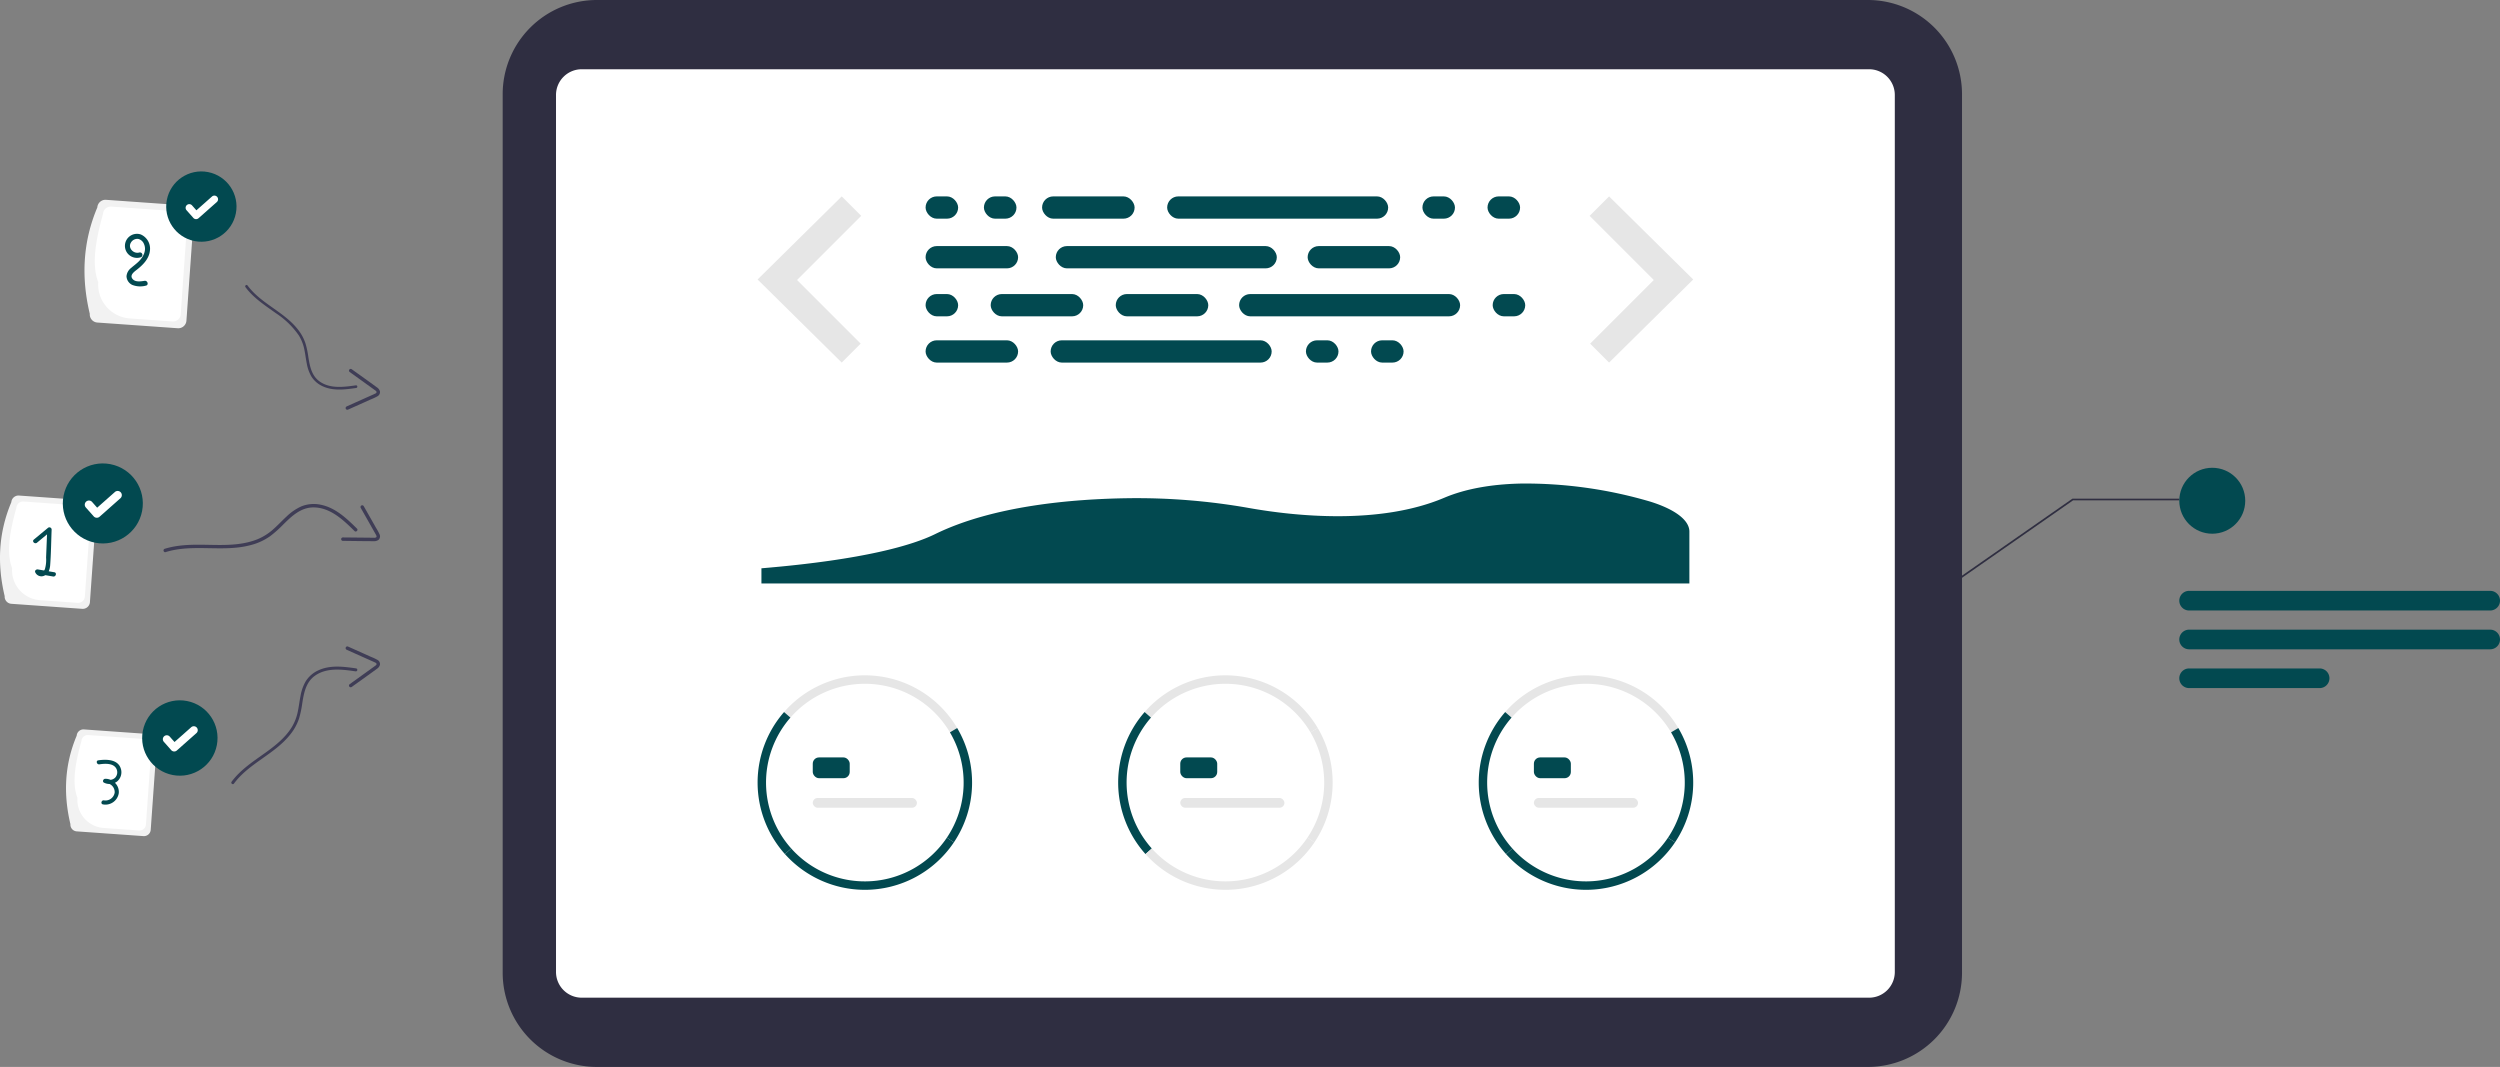 <svg xmlns="http://www.w3.org/2000/svg" width="800.366" height="341.574" viewBox="0 0 800.366 341.574" xmlns:xlink="http://www.w3.org/1999/xlink" role="img" artist="Katerina Limpitsouni" source="https://undraw.co/"><rect x="0" y="0" width="800.366" height="341.574" fill="#808080" stroke="none"/><g transform="translate(-569.67 -223.146)"><path d="M311.446,467.2H30.128A30.162,30.162,0,0,1,0,437.074V30.128A30.162,30.162,0,0,1,30.128,0H311.446a30.162,30.162,0,0,1,30.128,30.128V437.074A30.163,30.163,0,0,1,311.446,467.2Z" transform="translate(1197.801 223.146) rotate(90)" fill="#2f2e41"/><path d="M289.009,428.611H8.226A8.235,8.235,0,0,1,0,420.385V8.226A8.235,8.235,0,0,1,8.226,0H289.009a8.235,8.235,0,0,1,8.226,8.226V420.385A8.235,8.235,0,0,1,289.009,428.611Z" transform="translate(1176.285 245.316) rotate(90)" fill="#fff"/><g transform="translate(812.213 439.349)"><path d="M512.7,410.083a31.631,31.631,0,0,0-51.062-4.717l-2.036-1.779a34.329,34.329,0,0,1,55.424,5.119Z" transform="translate(-451.125 -391.831)" fill="#e6e6e6"/><path d="M569.036,463.126l-2.244-1.508a31.647,31.647,0,0,0,.97-33.709l2.326-1.377A34.351,34.351,0,0,1,569.036,463.126Z" transform="translate(-506.192 -409.657)" fill="#024950"/><path d="M450.929,461.484a34.327,34.327,0,0,1-.282-45.479l2.036,1.779a31.624,31.624,0,0,0,.258,41.9Z" transform="translate(-442.175 -404.25)" fill="#024950"/><path d="M485.755,515.388a34.385,34.385,0,0,1-25.579-11.437l2.014-1.8a31.631,31.631,0,0,0,49.833-3.471l2.244,1.508a34.31,34.31,0,0,1-28.511,15.2Z" transform="translate(-451.422 -446.718)" fill="#024950"/></g><g transform="translate(927.647 439.349)"><path d="M512.7,410.083a31.631,31.631,0,0,0-51.062-4.717l-2.036-1.779a34.329,34.329,0,0,1,55.424,5.119Z" transform="translate(-451.125 -391.831)" fill="#e6e6e6"/><path d="M569.036,463.126l-2.244-1.508a31.647,31.647,0,0,0,.97-33.709l2.326-1.377A34.351,34.351,0,0,1,569.036,463.126Z" transform="translate(-506.192 -409.657)" fill="#e6e6e6"/><path d="M450.929,461.484a34.327,34.327,0,0,1-.282-45.479l2.036,1.779a31.624,31.624,0,0,0,.258,41.9Z" transform="translate(-442.175 -404.25)" fill="#024950"/><path d="M485.755,515.388a34.385,34.385,0,0,1-25.579-11.437l2.014-1.8a31.631,31.631,0,0,0,49.833-3.471l2.244,1.508a34.31,34.31,0,0,1-28.511,15.2Z" transform="translate(-451.422 -446.718)" fill="#e6e6e6"/></g><g transform="translate(1043.081 439.349)"><path d="M512.7,410.083a31.631,31.631,0,0,0-51.062-4.717l-2.036-1.779a34.329,34.329,0,0,1,55.424,5.119Z" transform="translate(-451.125 -391.831)" fill="#e6e6e6"/><path d="M569.036,463.126l-2.244-1.508a31.647,31.647,0,0,0,.97-33.709l2.326-1.377A34.351,34.351,0,0,1,569.036,463.126Z" transform="translate(-506.192 -409.657)" fill="#024950"/><path d="M450.929,461.484a34.327,34.327,0,0,1-.282-45.479l2.036,1.779a31.624,31.624,0,0,0,.258,41.9Z" transform="translate(-442.175 -404.25)" fill="#024950"/><path d="M485.755,515.388a34.385,34.385,0,0,1-25.579-11.437l2.014-1.8a31.631,31.631,0,0,0,49.833-3.471l2.244,1.508a34.31,34.31,0,0,1-28.511,15.2Z" transform="translate(-451.422 -446.718)" fill="#024950"/></g><rect width="11.832" height="6.652" rx="2" transform="translate(829.872 465.632)" fill="#024950"/><rect width="33.347" height="3.118" rx="1.559" transform="translate(829.872 478.619)" fill="#e6e6e6"/><rect width="11.832" height="6.652" rx="2" transform="translate(947.526 465.632)" fill="#024950"/><rect width="33.347" height="3.118" rx="1.559" transform="translate(947.526 478.619)" fill="#e6e6e6"/><rect width="11.832" height="6.652" rx="2" transform="translate(1060.74 465.632)" fill="#024950"/><rect width="33.347" height="3.118" rx="1.559" transform="translate(1060.74 478.619)" fill="#e6e6e6"/><g transform="translate(865.992 286.022)"><rect width="29.619" height="7.13" rx="3.565" transform="translate(37.298)" fill="#024950"/><rect width="10.421" height="7.13" rx="3.565" transform="translate(159.064)" fill="#024950"/><rect width="10.421" height="7.13" rx="3.565" transform="translate(179.908)" fill="#024950"/><rect width="70.756" height="7.13" rx="3.565" transform="translate(77.338)" fill="#024950"/><rect width="29.619" height="7.13" rx="3.565" transform="translate(0.001 46.074)" fill="#024950"/><rect width="10.421" height="7.13" rx="3.565" transform="translate(121.767 46.074)" fill="#024950"/><rect width="10.421" height="7.13" rx="3.565" transform="translate(142.61 46.074)" fill="#024950"/><rect width="70.756" height="7.13" rx="3.565" transform="translate(40.041 46.074)" fill="#024950"/><rect width="29.619" height="7.13" rx="3.565" transform="translate(122.316 15.906)" fill="#024950"/><rect width="29.619" height="7.13" rx="3.565" transform="translate(0.001 15.906)" fill="#024950"/><rect width="10.421" height="7.13" rx="3.565" transform="translate(0.001)" fill="#024950"/><rect width="10.421" height="7.13" rx="3.565" transform="translate(0 31.264)" fill="#024950"/><rect width="70.756" height="7.13" rx="3.565" transform="translate(41.686 15.906)" fill="#024950"/><rect width="29.619" height="7.13" rx="3.565" transform="translate(60.884 31.264)" fill="#024950"/><rect width="29.619" height="7.13" rx="3.565" transform="translate(20.843 31.264)" fill="#024950"/><rect width="10.421" height="7.13" rx="3.565" transform="translate(18.675)" fill="#024950"/><rect width="10.421" height="7.13" rx="3.565" transform="translate(181.553 31.264)" fill="#024950"/><rect width="70.756" height="7.13" rx="3.565" transform="translate(100.375 31.264)" fill="#024950"/></g><path d="M286.549,192.205l-26.939,26.6,26.939,26.6,6.061-6.061-20.37-20.373,20.541-20.541Z" transform="translate(552.602 93.817)" fill="#e6e6e6"/><path d="M326.4,192.205l26.938,26.6L326.4,245.41l-6.061-6.061,20.372-20.372-20.542-20.541Z" transform="translate(758.411 93.817)" fill="#e6e6e6"/><path d="M472.167,337.638h297.08V320.916c-.091-3.562-4.549-6.962-12.366-9.431l-.081-.026a141.828,141.828,0,0,0-41.386-5.809c-9.692.2-17.989,1.732-24.662,4.559-20.769,8.8-48.052,5.832-62.466,3.277a206.044,206.044,0,0,0-38.562-3.141c-18.046.232-43.446,2.415-61.97,11.5-7.075,3.467-22.461,8.173-55.588,10.939Z" transform="translate(341.273 72.301)" fill="#024950" style="isolation:isolate"/><path d="M412.912,50.837l50.779-35.4h34.23v.52H463.926l-50.6,35.276Z" transform="translate(769.444 367.362)" fill="#2f2e41"/><circle cx="10.556" cy="10.556" r="10.556" transform="translate(1267.364 372.902)" fill="#024950"/><path d="M938.155,174.823H841.773a3.145,3.145,0,0,1,0-6.29h96.382a3.145,3.145,0,0,1,0,6.29Z" transform="translate(428.736 243.771)" fill="#024950"/><path d="M938.155,194.2H841.773a3.145,3.145,0,1,1,0-6.29h96.382a3.145,3.145,0,0,1,0,6.29Z" transform="translate(428.736 236.818)" fill="#024950"/><path d="M883.553,213.572h-41.78a3.145,3.145,0,0,1,0-6.29h41.78a3.145,3.145,0,0,1,0,6.29Z" transform="translate(428.736 229.863)" fill="#024950"/><g transform="translate(569.67 276.088)"><path d="M717.889,331.6c-2.426-10.192-2.022-20.23,2.133-30.064a2.3,2.3,0,0,1,2.458-2.133l22.705,1.611a2.3,2.3,0,0,1,2.132,2.458l-2.134,30.065a2.3,2.3,0,0,1-2.458,2.133l-22.7-1.612a2.3,2.3,0,0,1-2.136-2.458Z" transform="translate(-716.395 -193.697)" fill="#f2f2f2"/><path d="M723.546,324.795c-1.942-5.022-.7-11.929,1.371-19.328a2.157,2.157,0,0,1,2.3-2l19.513,1.384a2.157,2.157,0,0,1,2,2.3l-1.9,26.753a2.158,2.158,0,0,1-2.3,2l-12.088-.858a9.609,9.609,0,0,1-8.9-10.254Z" transform="translate(-719.667 -195.849)" fill="#fff"/><path d="M745.694,335.4l-1.788-.307a6.008,6.008,0,0,0,.468-2.042c.282-3.763.311-7.561.461-11.332a.715.715,0,0,0-1.205-.5l-4.491,3.72c-.7.58.3,1.575,1,1l3.223-2.67-.3,7.411a10.729,10.729,0,0,1-.388,3.741,1.8,1.8,0,0,1-.258.418l-1.979-.34c-.474-.081-1.077.314-.869.869a2.166,2.166,0,0,0,2.941,1.121,2.385,2.385,0,0,0,.3-.157l2.516.432C746.208,336.91,746.59,335.549,745.694,335.4Z" transform="translate(-728.305 -205.139)" fill="#024950"/><path d="M997.805,544.726c-2.286-9.6-1.9-19.053,2.009-28.315a2.169,2.169,0,0,1,2.315-2.008l21.385,1.518a2.17,2.17,0,0,1,2.008,2.315l-2.009,28.315a2.17,2.17,0,0,1-2.315,2.008l-21.385-1.518A2.17,2.17,0,0,1,997.805,544.726Z" transform="translate(-975.262 -333.824)" fill="#f2f2f2"/><path d="M1003.489,538.554c-1.829-4.73-.659-11.235,1.292-18.2a2.032,2.032,0,0,1,2.168-1.881l18.378,1.3a2.031,2.031,0,0,1,1.881,2.168l-1.788,25.2a2.032,2.032,0,0,1-2.168,1.881l-11.384-.808a9.05,9.05,0,0,1-8.379-9.657Z" transform="translate(-978.701 -336.087)" fill="#fff"/><path d="M1024.4,543.7a3.744,3.744,0,0,0,.69-.418,3.817,3.817,0,0,0,1.248-3.969c-.862-3.168-4.651-3.187-7.268-2.806-.844.123-.485,1.406.354,1.283,1.763-.257,4.531-.465,5.476,1.461a2.53,2.53,0,0,1-.4,2.787,2.461,2.461,0,0,1-1.5.712,3.957,3.957,0,0,0-1.742-.325c-.616.029-.962.926-.336,1.239a4,4,0,0,0,1.776.42,2.886,2.886,0,0,1,1.628,2.748,2.981,2.981,0,0,1-3.394,2.5h-.016c-.836-.168-1.194,1.114-.354,1.283a4.324,4.324,0,0,0,5.049-3.448q.017-.092.03-.183a4.04,4.04,0,0,0-1.239-3.284Z" transform="translate(-987.612 -346.033)" fill="#024950"/><path d="M944.089,208.906c-2.751-11.555-2.294-22.934,2.418-34.084a2.611,2.611,0,0,1,2.787-2.417l25.74,1.826a2.611,2.611,0,0,1,2.417,2.787l-2.42,34.082a2.611,2.611,0,0,1-2.787,2.417l-25.738-1.825A2.611,2.611,0,0,1,944.089,208.906Z" transform="translate(-915.346 -161.375)" fill="#f2f2f2"/><path d="M949.676,200.647c-2.2-5.694-.794-13.524,1.554-21.913a2.445,2.445,0,0,1,2.61-2.264l22.125,1.569a2.446,2.446,0,0,1,2.264,2.61l-2.153,30.33a2.446,2.446,0,0,1-2.61,2.264l-13.7-.972a10.894,10.894,0,0,1-10.086-11.625Z" transform="translate(-918.229 -163.27)" fill="#fff"/><path d="M971.7,193.022a3.851,3.851,0,1,0-.049,7.329.8.8,0,0,0-.426-1.544c-1.8.525-3.717-1.418-2.684-3.154a2.368,2.368,0,0,1,2.416-1.184,2.679,2.679,0,0,1,1.785,1.62c.883,1.989-.166,4.008-1.554,5.454-.793.824-1.723,1.465-2.578,2.22a3.727,3.727,0,0,0-1.466,2.645,3.2,3.2,0,0,0,1.821,2.766,6.974,6.974,0,0,0,4.37.245c1.014-.164.584-1.706-.425-1.544-1.271.2-3.172.514-3.977-.814-.69-1.134.731-2.13,1.5-2.733,1.945-1.516,3.911-3.478,4.2-6.053A4.956,4.956,0,0,0,971.7,193.022Z" transform="translate(-926.643 -170.91)" fill="#024950"/><g transform="translate(52.354 108.408)"><path d="M524.262,403.361c8.979-2.79,18.591.227,27.619-2.348a18.722,18.722,0,0,0,5.8-2.725,36.057,36.057,0,0,0,4.223-3.758c2.716-2.686,5.665-5.507,9.745-5.476,5.373.041,9.5,4.032,13.08,7.556.506.5,1.286-.281.78-.78-3.291-3.238-6.846-6.654-11.531-7.622a10.641,10.641,0,0,0-6.29.522,16.419,16.419,0,0,0-4.674,3.2c-1.442,1.323-2.773,2.763-4.235,4.065a17.631,17.631,0,0,1-5.194,3.279c-4.139,1.648-8.678,1.85-13.08,1.8-5.526-.06-11.183-.437-16.537,1.227-.676.21-.387,1.274.3,1.063Z" transform="translate(-523.585 -387.956)" fill="#3f3d56"/><path d="M684.549,389.889l2.76,4.865,1.332,2.355c.237.418.481.834.713,1.258.142.259.452.727.156.972a1.438,1.438,0,0,1-.839.131c-.486,0-.973-.01-1.46-.015l-2.738-.027-5.657-.057a.551.551,0,0,0,0,1.1c3.284.033,6.57.1,9.854.1a2.356,2.356,0,0,0,1.612-.444,1.533,1.533,0,0,0,.3-1.767,16.782,16.782,0,0,0-1.114-2.045l-1.2-2.119-2.76-4.865a.552.552,0,0,0-.952.556Z" transform="translate(-621.431 -388.666)" fill="#3f3d56"/></g><g transform="translate(78.497 38.289)"><path d="M768.876,279.724c4.324,5.862,11.708,8.39,16.162,14.141a14.5,14.5,0,0,1,2.368,4.366,27.924,27.924,0,0,1,.912,4.284c.462,2.923,1.009,6.037,3.57,7.89,3.373,2.442,7.779,1.842,11.632,1.286a.427.427,0,1,1,.129.844c-3.54.511-7.326,1.012-10.695-.534a8.244,8.244,0,0,1-3.686-3.213,12.728,12.728,0,0,1-1.451-4.144c-.3-1.488-.463-3-.778-4.481a13.656,13.656,0,0,0-1.738-4.431,26.49,26.49,0,0,0-7.34-7.126c-3.478-2.5-7.178-4.86-9.759-8.355-.326-.444.343-.973.671-.529Z" transform="translate(-768.115 -279.555)" fill="#3f3d56"/><path d="M884.273,274.009l5.106-2.285,2.471-1.105c.439-.2.881-.387,1.318-.592.268-.125.795-.317.7-.691-.064-.255-.4-.459-.6-.6-.391-.289-.79-.568-1.184-.853l-2.22-1.6-4.591-3.3a.551.551,0,1,1,.653-.888c2.664,1.919,5.354,3.809,8,5.757a2.356,2.356,0,0,1,1.036,1.31,1.533,1.533,0,0,1-.814,1.6,16.79,16.79,0,0,1-2.109.987l-2.22,1-5.106,2.285a.552.552,0,0,1-.437-1.012Z" transform="translate(-851.818 -235.115)" fill="#3f3d56"/></g><g transform="translate(74.051 154.018)"><path d="M821.974,524.236c4.861-6.59,13.162-9.431,18.168-15.9a16.3,16.3,0,0,0,2.664-4.905,31.4,31.4,0,0,0,1.025-4.816c.518-3.286,1.134-6.786,4.014-8.869,3.792-2.743,8.745-2.072,13.076-1.445a.48.48,0,1,0,.148-.949c-3.979-.575-8.237-1.137-12.022.6a9.267,9.267,0,0,0-4.144,3.612,14.3,14.3,0,0,0-1.628,4.654c-.33,1.672-.518,3.369-.875,5.037a15.359,15.359,0,0,1-1.954,4.981c-2.054,3.291-5.137,5.772-8.251,8.01-3.908,2.812-8.072,5.463-10.971,9.392-.365.5.386,1.094.754.592Z" transform="translate(-821.127 -480.33)" fill="#3f3d56"/><path d="M937.273,587.438l5.106,2.285,2.471,1.105c.439.2.881.387,1.318.592.268.125.795.317.7.691-.064.255-.4.459-.6.6-.391.289-.79.568-1.184.853l-2.22,1.6-4.591,3.3a.551.551,0,1,0,.653.888c2.664-1.919,5.354-3.809,8-5.757a2.356,2.356,0,0,0,1.036-1.31,1.533,1.533,0,0,0-.814-1.6,16.778,16.778,0,0,0-2.109-.987l-2.22-1-5.106-2.285a.552.552,0,0,0-.437,1.012Z" transform="translate(-900.372 -586.393)" fill="#3f3d56"/></g><g transform="translate(51.27 0)"><circle cx="11.254" cy="11.254" r="11.254" transform="translate(4.295 0) rotate(11)" fill="#024950"/><path d="M3.778,8.559a1.167,1.167,0,0,1-.7-.233l-.01-.01L.418,6.289a1.175,1.175,0,0,1,1.43-1.862L3.562,5.741,7.61.46A1.175,1.175,0,0,1,9.257.242h0L9.232.277,9.258.242A1.177,1.177,0,0,1,9.475,1.89L4.714,8.1a1.176,1.176,0,0,1-.935.458Z" transform="translate(9.206 8.073) rotate(11)" fill="#fff"/></g><g transform="translate(43.431 169.183)"><circle cx="12.065" cy="12.065" r="12.065" transform="translate(4.604 0) rotate(11)" fill="#024950"/><path d="M4.094,9.176a1.251,1.251,0,0,1-.753-.25l-.013-.01L.493,6.748a1.259,1.259,0,1,1,1.533-2L3.862,6.156,8.2.494A1.258,1.258,0,0,1,9.969.261h0L9.942.3,9.969.259A1.258,1.258,0,0,1,10.2,2.025L5.1,8.685a1.258,1.258,0,0,1-1,.491Z" transform="translate(9.826 8.646) rotate(11)" fill="#fff"/></g><g transform="translate(17.899 93.216)"><circle cx="12.81" cy="12.81" r="12.81" transform="translate(4.889 0) rotate(11)" fill="#024950"/><path d="M4.348,9.741a1.332,1.332,0,0,1-.8-.266l-.014-.011L.524,7.162A1.338,1.338,0,0,1,2.152,5.038L4.1,6.534,8.71.522A1.337,1.337,0,0,1,10.582.274h0l-.029.04.03-.04a1.339,1.339,0,0,1,.247,1.875L5.414,9.218A1.338,1.338,0,0,1,4.35,9.74Z" transform="translate(10.431 9.182) rotate(11)" fill="#fff"/></g></g></g></svg>